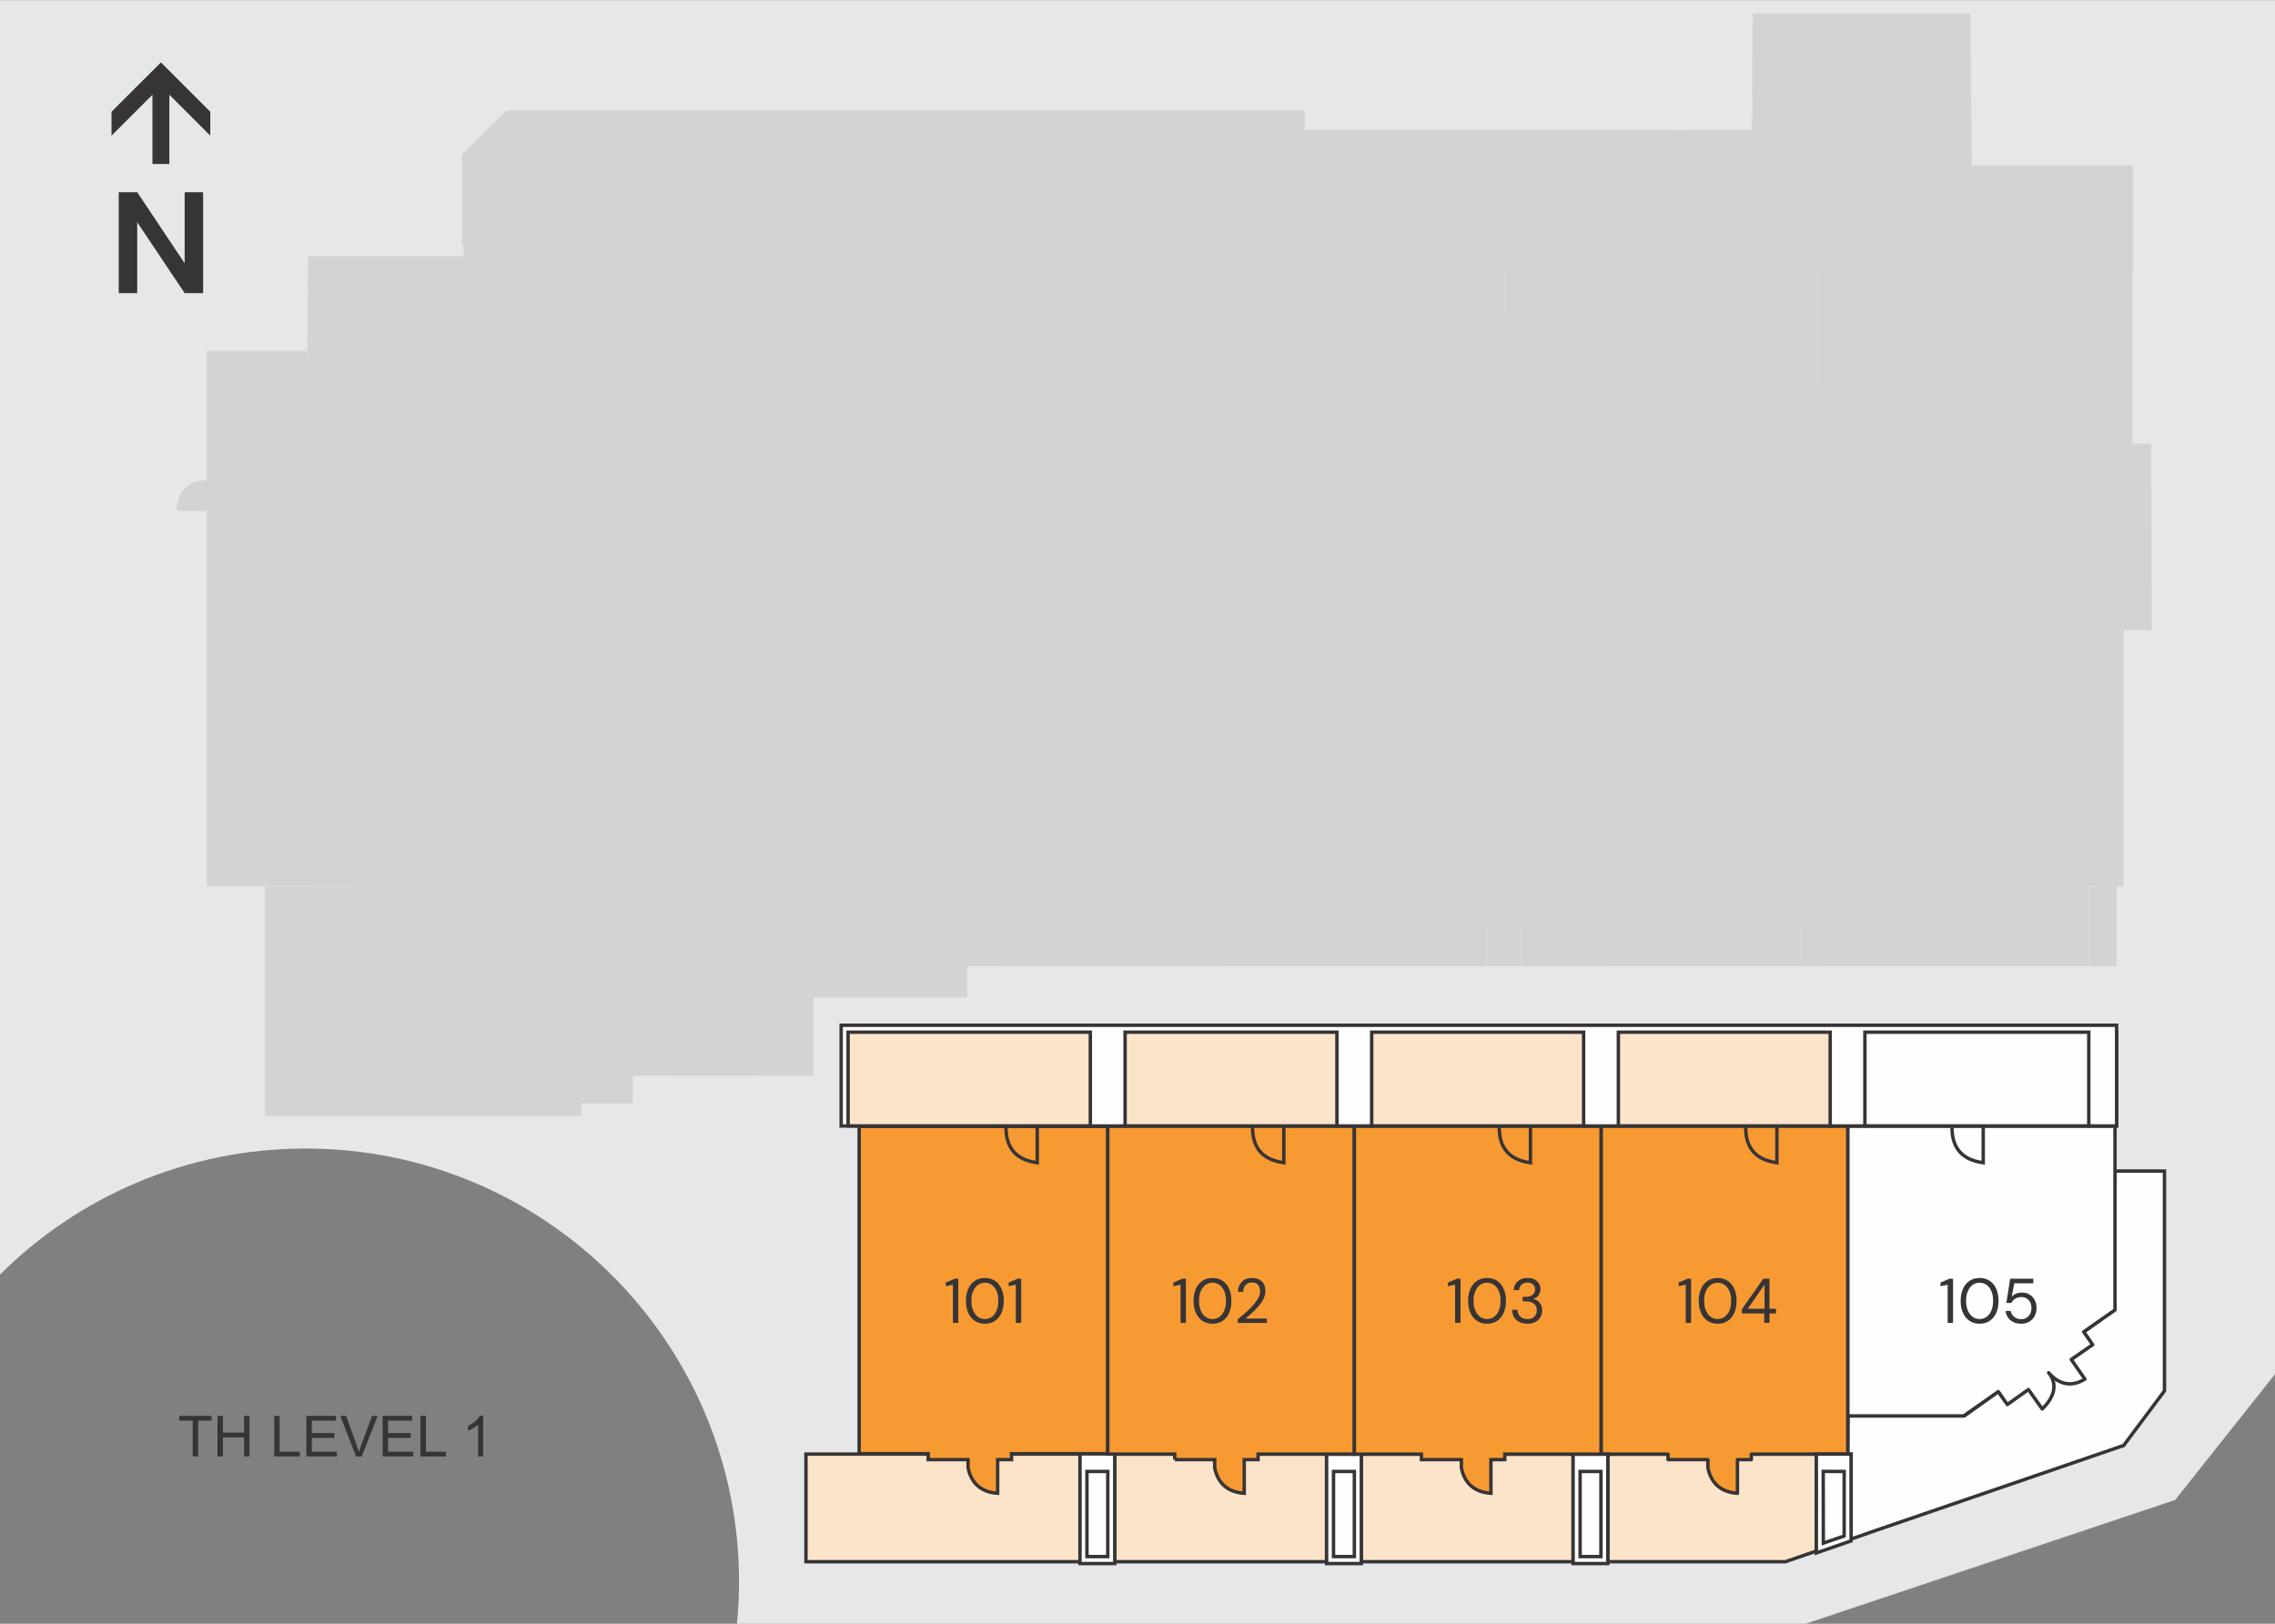 <?xml version="1.0" encoding="UTF-8"?>
<!DOCTYPE svg PUBLIC "-//W3C//DTD SVG 1.1//EN" "http://www.w3.org/Graphics/SVG/1.1/DTD/svg11.dtd">
<!-- Creator: CorelDRAW X8 -->
<svg xmlns="http://www.w3.org/2000/svg" xml:space="preserve" width="2in" height="1.428in" version="1.1" style="shape-rendering:geometricPrecision; text-rendering:geometricPrecision; image-rendering:optimizeQuality; fill-rule:evenodd; clip-rule:evenodd"
viewBox="0 0 39414 28133"
 xmlns:xlink="http://www.w3.org/1999/xlink">
 <rect x="0" y="0" width="39414" height="28133" fill="#808080" stroke="none"/>
 <defs>
  <style type="text/css">
   <![CDATA[
    .str0 {stroke:#373435;stroke-width:59.122}
    .str1 {stroke:#373435;stroke-width:59.122;stroke-linecap:round;stroke-linejoin:round}
    .fil4 {fill:none}
    .fil7 {fill:#FEFEFE}
    .fil0 {fill:#E6E7E8}
    .fil3 {fill:#D2D3D5}
    .fil9 {fill:#373435}
    .fil6 {fill:#FBE4CA}
    .fil8 {fill:#F89A32}
    .fil2 {fill:#D2D3D5;fill-rule:nonzero}
    .fil1 {fill:#373435;fill-rule:nonzero}
    .fil5 {fill:#D2D3D5}
   ]]>
  </style>
    <clipPath id="id0">
     <path d="M0 0l5332 0 0 5075 -5332 0 0 -5075z"/>
    </clipPath>
 </defs>
 <g id="Layer_x0020_1">
  <g id="_2259937419056">
   <path class="fil0" d="M0 0l39414 0 0 23808 -1730 2180 -6402 2145 -18514 0c23,-239 36,-481 36,-726 0,-4148 -3362,-7509 -7510,-7509 -2065,0 -3936,834 -5294,2184l0 -22082z"/>
   <polygon class="fil1" points="3339,25234 3339,24613 3105,24613 3105,24531 3667,24531 3667,24613 3433,24613 3433,25234 "/>
   <polygon id="1" class="fil1" points="3768,25234 3768,24531 3862,24531 3862,24821 4228,24821 4228,24531 4323,24531 4323,25234 4228,25234 4228,24903 3862,24903 3862,25234 "/>
   <polygon id="2" class="fil1" points="4751,25234 4751,24531 4845,24531 4845,25152 5194,25152 5194,25234 "/>
   <polygon id="3" class="fil1" points="5308,25234 5308,24531 5820,24531 5820,24613 5402,24613 5402,24829 5793,24829 5793,24912 5402,24912 5402,25152 5837,25152 5837,25234 "/>
   <path id="4" class="fil1" d="M6169 25234l-274 -703 101 0 185 511c14,41 27,79 37,115 11,-38 23,-77 38,-115l191 -511 96 0 -277 703 -97 0z"/>
   <polygon id="5" class="fil1" points="6629,25234 6629,24531 7142,24531 7142,24613 6724,24613 6724,24829 7115,24829 7115,24912 6724,24912 6724,25152 7159,25152 7159,25234 "/>
   <polygon id="6" class="fil1" points="7284,25234 7284,24531 7379,24531 7379,25152 7727,25152 7727,25234 "/>
   <path id="7" class="fil1" d="M8370 25234l-87 0 0 -550c-21,20 -48,40 -82,59 -34,20 -65,35 -92,45l0 -84c48,-22 91,-50 128,-82 36,-32 62,-64 77,-94l56 0 0 706z"/>
   <g>
    <g>
     <path class="fil2" d="M8021 4743l56 -2083c249,-249 499,-497 748,-746l13778 0 0 354 7826 -24 0 -2014 3711 0 0 2633 2810 0 0 1842 -28929 38z"/>
     <path class="fil3" d="M3579 9087l1743 0 0 -3011 -1743 0 4 2243c-362,5 -505,212 -529,530l525 -2 0 240z"/>
     <g>
      <path class="fil3" d="M34799 9083l-1 -79 1 -1324 2471 6 7 3231 -1622 -7 0 -1827 -142 0 0 -159c-38,-244 -248,-437 -554,-480l0 641 -160 -2z"/>
      <g>
       <path class="fil2" d="M36431 8481l75 0c11,0 20,5 27,13 6,8 10,17 10,28l0 1585c0,10 -4,20 -10,27 -7,8 -16,13 -27,13l-75 0c-10,0 -20,-5 -26,-13 -7,-7 -11,-17 -11,-27l0 -1585c0,-11 4,-20 11,-28 6,-8 16,-13 26,-13zm75 31l-75 0c-1,0 -2,1 -3,2 -2,2 -3,5 -3,8l0 1585c0,3 1,6 3,8 1,1 2,2 3,2l75 0c1,0 3,-1 4,-2 1,-2 2,-5 2,-8l0 -1585c0,-3 -1,-6 -2,-8 -1,-1 -3,-2 -4,-2z"/>
       <path class="fil2" d="M37176 8245c-12,0 -23,5 -31,13 -8,8 -13,19 -13,31l0 1798c0,11 5,22 13,30 8,8 19,13 31,13l0 -31c-4,0 -7,-1 -9,-3 -3,-3 -4,-6 -4,-9l0 -1798c0,-4 1,-7 4,-9 2,-2 5,-4 9,-4l0 -31z"/>
       <g>
        <path class="fil4" d="M37132 9762l-589 0m-152 0l-589 0"/>
        <path class="fil4" d="M37132 9596l-589 0m-152 0l-589 0"/>
        <path class="fil4" d="M37132 9430l-589 0m-152 0l-589 0"/>
        <path class="fil4" d="M37132 9264l-589 0m-152 0l-589 0"/>
        <path class="fil4" d="M37132 9100l-589 0m-152 0l-589 0"/>
        <path class="fil4" d="M37132 8934l-589 0m-152 0l-589 0"/>
        <path class="fil4" d="M37132 8768l-589 0m-152 0l-589 0"/>
        <path class="fil4" d="M37132 8602l-589 0m-152 0l-589 0"/>
        <line class="fil4" x1="36391" y1="10092" x2="35802" y2= "10092" />
        <path class="fil4" d="M37132 9926l-589 0m-152 0l-589 0"/>
       </g>
      </g>
     </g>
     <g>
      <path class="fil4" d="M9322 9990l0 3400 132 0 -1 531c271,-27 431,-169 450,-456 19,292 182,431 453,456l1 -531c55,0 111,0 166,0l0 552"/>
      <g>
       <polyline class="fil4" points="10526,10617 10517,9990 11966,9990 11967,10617 "/>
       <g>
        <polyline class="fil4" points="10523,13348 10523,10617 11967,10617 11967,14186 10523,14186 10523,13348 "/>
        <g>
         <polygon class="fil3" points="10684,14002 11767,14002 11767,12502 10684,12502 10684,12548 10596,12548 10596,13217 10684,13217 "/>
         <polygon class="fil3" points="10684,11460 10595,11460 10595,12175 10684,12175 10684,12324 11767,12324 11767,10811 10684,10811 "/>
        </g>
       </g>
      </g>
     </g>
     <path class="fil5" d="M13446 9091l-4335 0 0 -513c-246,16 -397,157 -444,405l0 96 -13 0 0 -96c-48,-248 -199,-389 -445,-405l0 513 -2917 -4 46 -4650 5369 0 0 -722 2742 0 -3 5376z"/>
     <path class="fil4" d="M4391 9984l-1 -96 -614 0c17,-372 266,-547 615,-542l-1 -259 -811 0 0 -238 -525 0c32,-326 196,-514 525,-529l4 -1 -4 -2243 1743 0"/>
     <path class="fil5" d="M10500 15358l-6921 -4 0 -5365 5720 10 0 3406 189 0 -3 522c248,-27 394,-170 418,-451 22,264 155,413 424,451l4 -522 169 0 0 1953z"/>
     <polygon class="fil3" points="8818,2035 22473,2035 22473,2367 30474,2367 30474,350 34010,350 34010,2983 36823,2983 36823,3719 36950,3714 36943,2863 34162,2863 34130,230 30365,230 30354,2246 26830,2246 22603,2246 22593,1914 8772,1911 8002,2678 8002,4261 8604,4261 8604,2249 "/>
     <polygon class="fil3" points="8483,2369 8122,2730 8122,4140 8483,4140 "/>
     <path class="fil5" d="M17058 4453l-1685 -12 0 -120 462 0c-34,-283 -230,-441 -462,-452l0 -150 -1924 0 0 5372 1427 0 0 -139c58,-303 242,-474 543,-494l0 633 1639 0 0 -4638z"/>
     <path class="fil5" d="M17058 4441l1894 0 0 -462c269,19 437,179 497,462l1219 0 0 4650 -1415 0 0 -144c-12,-254 -220,-476 -543,-483l0 627 -1652 0 0 -4650z"/>
     <path class="fil5" d="M31497 4441l-1925 0 0 -462c-268,18 -432,171 -484,441l0 21 -3017 0 16 4640 3174 0 0 -129c58,-303 242,-474 543,-494l0 623 1693 0 0 -4640z"/>
     <path class="fil5" d="M31497 4436l1080 7 0 -23c52,-270 216,-423 484,-441l0 467 128 1 0 -717 3754 -11 0 3973 -2144 -12 0 1403 -1076 -1 0 -624c-301,20 -485,191 -543,494l0 130 -1683 -1 0 -4645z"/>
     <path class="fil5" d="M31497 10003l1805 0 0 621 3 0 0 14c287,-30 460,-172 501,-369 16,-43 30,-90 39,-140l0 -126 1810 0 1 907 1136 7 0 4441 -3655 8 0 -173c-212,-19 -462,-178 -463,-485l463 0 0 -68 -1640 0 0 -4637z"/>
     <path class="fil5" d="M31497 10003l-3127 -8 0 134c-58,304 -242,475 -543,495l0 -631 -1743 -4 3 4651 -29 5 -4 725 3759 -8 0 -149c284,-9 472,-274 462,-481l-462 0 0 -84 1684 -8 0 -4637z"/>
     <path class="fil5" d="M20668 9993l1752 -1 0 632c300,-20 484,-191 543,-495l0 -138 3121 -2 3 4651 -2922 6c-38,284 -211,441 -483,459l0 -458 -181 1 0 710 -1833 4 0 -5369z"/>
     <path class="fil5" d="M20668 9993l-1428 0 0 136c-59,304 -242,475 -543,495l0 -631 -1639 0 0 4655c796,0 804,0 1692,0l0 84 -470 0c8,306 242,469 470,481l0 149 1918 0 0 -5369z"/>
     <g>
      <path class="fil3" d="M16457 14632l-23 0 23 0zm300 2648l-1203 0 -84 0 -1377 0 0 1355 -2527 0 0 -2633 -1374 0 0 -640 1374 0 0 -7 2527 0 0 7 1377 0 0 -722 1287 0 0 2640z"/>
     </g>
     <line class="fil4" x1="8451" y1="4858" x2="8454" y2= "4858" />
     <path class="fil5" d="M17058 9993l-3167 0 0 1504 -75 0 0 592c-301,-19 -485,-191 -543,-494l0 -98 -143 0 0 -74 -609 0c28,-289 181,-467 495,-544l114 0 0 -889 -1164 0 0 4210 -1464 0 0 1162 4960 0 0 -714 632 0 0 22c58,304 242,475 543,495l0 -517 421 0 0 -4655z"/>
     <line class="fil4" x1="13130" y1="11488" x2="11946" y2= "11488" />
     <path class="fil2" d="M8035 4261l0 -1566c249,-249 498,-497 748,-745l13777 0 0 353 7827 -24 0 -2014 3710 0 0 2633 2811 0 0 831 -31 0 0 -801 -2810 0 0 -2632 -3649 0 0 2014c-2630,8 -5259,14 -7889,24l0 -354 -13734 0 -730 728 0 1553 -30 0z"/>
     <polygon class="fil3" points="8483,4140 8122,4140 8122,2730 8483,2369 "/>
     <g>
      <rect class="fil3" x="13147" y="2035" width="602" height="1680"/>
      <rect class="fil3" x="13268" y="2035" width="361" height="1384"/>
      <line class="fil4" x1="13147" y1="3539" x2="13749" y2= "3539" />
     </g>
     <g>
      <rect class="fil3" x="16757" y="2035" width="602" height="2407"/>
      <rect class="fil3" x="16877" y="2035" width="361" height="2106"/>
      <line class="fil4" x1="16757" y1="4261" x2="17359" y2= "4261" />
     </g>
     <g>
      <rect class="fil3" x="20367" y="2035" width="602" height="2407"/>
      <rect class="fil3" x="20487" y="2035" width="361" height="2106"/>
      <line class="fil4" x1="20367" y1="4261" x2="20968" y2= "4261" />
     </g>
     <g>
      <rect class="fil3" x="26354" y="2367" width="602" height="1263"/>
      <polyline class="fil4" points="26475,2367 26475,3510 26836,3510 26836,2367 "/>
     </g>
     <g>
      <rect class="fil3" x="31196" y="350" width="602" height="4086"/>
      <g>
       <polyline class="fil4" points="31317,350 31317,4140 31678,4140 31678,350 "/>
       <line class="fil4" x1="31196" y1="4261" x2="31798" y2= "4261" />
      </g>
     </g>
     <polygon class="fil3" points="31798,1224 33649,1224 33649,2502 34010,2502 34010,2622 33528,2622 33534,1348 31798,1348 "/>
     <path class="fil5" d="M22451 4441l-1783 0 0 4650 3127 -6 0 -133c58,-303 242,-474 543,-494l0 626 1749 -3 -16 -4640 43 0 0 -722 -3663 10 0 142c-237,7 -415,162 -449,444l449 0 0 126z"/>
     <path class="fil2" d="M35699 8544l0 426 31 0 0 -426c0,-16 41,-20 41,0l0 1774c0,3 -1,6 -3,9 -3,2 -6,4 -10,4l0 30c12,0 23,-5 31,-13 8,-8 13,-18 13,-30l0 -1774c0,-60 -103,-56 -103,0z"/>
     <g>
      <rect class="fil3" x="31196" y="14640" width="602" height="2099"/>
      <rect class="fil3" x="31317" y="14941" width="361" height="1798"/>
     </g>
     <g>
      <rect class="fil3" x="36190" y="15362" width="481" height="1377"/>
      <rect class="fil3" x="36310" y="15663" width="361" height="1076"/>
     </g>
     <polygon class="fil3" points="36190,16739 31798,16739 31798,14640 33136,14640 33136,15362 36190,15362 "/>
     <polygon class="fil3" points="31196,16739 27887,16739 27887,15355 29805,15355 29805,14648 31196,14648 "/>
     <g>
      <rect class="fil3" x="25753" y="15935" width="602" height="804"/>
      <rect class="fil3" x="25873" y="16055" width="361" height="683"/>
      <polygon class="fil3" points="25753,15935 26354,15935 26354,15362 26203,15362 26203,15755 25753,15755 "/>
      <rect class="fil3" x="25902" y="15454" width="301" height="301"/>
     </g>
     <rect class="fil3" x="26354" y="15369" width="1533" height="1369"/>
     <polygon class="fil3" points="24278,14633 22501,14633 22501,15358 20968,15358 20968,16739 24278,16739 "/>
     <polygon class="fil3" points="26054,14633 24278,14633 24278,16739 25753,16739 25753,15755 25902,15755 25902,15454 26054,15454 "/>
     <g>
      <rect class="fil3" x="20367" y="15362" width="602" height="1377"/>
      <rect class="fil3" x="20480" y="15662" width="368" height="1077"/>
     </g>
     <polygon class="fil3" points="20367,16739 17359,16739 17359,14640 18750,14640 18750,15355 20367,15355 "/>
     <polygon class="fil3" points="10072,19333 4592,19333 4592,15362 10072,15362 10072,16123 10964,16123 10964,19116 10072,19116 "/>
     <g>
      <g>
       <path class="fil2" d="M4410 6785l75 0c11,0 20,5 27,13 6,7 10,17 10,28l0 1326c0,10 -4,20 -10,28 -7,7 -16,12 -27,12l-75 0c-10,0 -20,-5 -26,-12 -7,-8 -10,-18 -10,-28l0 -1326c0,-11 3,-21 10,-28 6,-8 16,-13 26,-13zm75 31l-75 0c-1,0 -2,0 -3,2 -2,2 -3,4 -3,8l0 1326c0,3 1,6 3,8 1,1 2,2 3,2l75 0c1,0 3,-1 4,-2 1,-2 2,-5 2,-8l0 -1326c0,-4 -1,-6 -2,-8 -1,-2 -3,-2 -4,-2z"/>
       <path class="fil2" d="M3698 7183c12,0 23,5 31,13 8,8 13,19 13,31l0 875c0,12 -5,23 -13,31 -8,8 -19,13 -31,13l0 -31c4,0 7,-1 9,-3 3,-3 4,-6 4,-10l0 -875c0,-4 -1,-7 -4,-10 -2,-2 -5,-3 -9,-3l0 -31z"/>
       <path class="fil4" d="M3742 6826l625 0m161 0l626 0"/>
       <path class="fil2" d="M5197 6349c-12,0 -22,5 -30,13 -8,8 -13,18 -13,30l0 1774c0,12 5,23 13,30 8,8 19,13 30,13l0 -30c-3,0 -6,-2 -9,-4 -2,-2 -4,-6 -4,-9l0 -1774c0,-3 2,-6 4,-9 3,-2 6,-4 9,-4l0 -30z"/>
       <path class="fil4" d="M3742 6992l625 0m161 0l626 0"/>
       <path class="fil4" d="M3742 7158l625 0m161 0l626 0"/>
       <path class="fil4" d="M3742 7324l625 0m161 0l626 0"/>
       <path class="fil4" d="M3742 7488l625 0m161 0l626 0"/>
       <path class="fil4" d="M3742 7654l625 0m161 0l626 0"/>
       <path class="fil4" d="M3742 7820l625 0m161 0l626 0"/>
       <path class="fil4" d="M3742 7986l625 0m161 0l626 0"/>
       <path class="fil4" d="M3742 8149l625 0m161 0l626 0"/>
      </g>
      <path class="fil4" d="M5295 8857l-524 0c31,-326 195,-514 524,-530l4 0"/>
      <line class="fil4" x1="5292" y1="9087" x2="4390" y2= "9087" />
      <line class="fil4" x1="3742" y1="6826" x2="3742" y2= "7196" />
     </g>
     <rect class="fil3" x="3581" y="8970" width="166" height="1197"/>
     <rect class="fil3" x="17621" y="11097" width="18349" height="4917"/>
    </g>
    <rect class="fil3" x="6084" y="7710" width="7015" height="10926"/>
    <rect class="fil3" x="3580" y="6668" width="32586" height="6341"/>
    <rect class="fil3" x="14214" y="5729" width="7015" height="11010"/>
   </g>
   <g id="_2259937418768">
    <polygon class="fil6 str0" points="27856,25194 31468,25193 31468,26873 30932,27058 27856,27058 "/>
    <polygon class="fil7 str0" points="32017,24531 34031,24531 34621,24110 34777,24322 36245,23297 36099,23075 36635,22693 36642,20288 37499,20288 37499,24098 36792,25044 32475,26524 32070,26666 32070,25193 32012,25193 "/>
    <path class="fil7 str1" d="M32010 19506c2436,0 2094,0 4632,0l0 3189 -543 380 156 222 -371 257 237 340c-244,150 -459,84 -629,-111 154,184 114,412 -111,628l-239 -337 -365 260 -156 -224 -599 421 -2012 0 0 -5025z"/>
    <path class="fil8 str1" d="M32012 19506c-1760,0 -1761,0 -4274,0l0 5687 1160 0 0 96 691 0 0 142c55,270 229,423 512,441l0 -583 241 0 0 -96 1670 0 0 -5687z"/>
    <rect class="fil6 str0" x="23584" y="25194" width="3670" height="1864"/>
    <rect class="fil6 str0" x="19313" y="25193" width="3670" height="1865"/>
    <rect class="fil6 str0" x="13963" y="25193" width="4748" height="1865"/>
    <g>
     <rect class="fil7 str0" x="27254" y="25194" width="601" height="1896"/>
     <rect class="fil7 str0" x="27375" y="25494" width="361" height="1475"/>
    </g>
    <rect class="fil7 str0" x="22983" y="25194" width="602" height="1896"/>
    <rect class="fil7 str0" x="23103" y="25494" width="361" height="1475"/>
    <rect class="fil7 str0" x="18711" y="25186" width="602" height="1904"/>
    <rect class="fil7 str0" x="18831" y="25494" width="361" height="1475"/>
    <g>
     <polygon class="fil7 str0" points="31468,26906 32070,26697 32070,25193 31468,25193 "/>
     <polygon class="fil7 str0" points="31589,26736 31950,26613 31950,25494 31587,25493 "/>
    </g>
    <path class="fil8 str0" d="M16081 25289l691 0 0 142c55,270 228,423 512,441l0 -583 241 0 0 -103 1667 0 0 -5672c-1749,0 -1793,0 -4307,0l0 5672 1196 0 0 103z"/>
    <path class="fil8 str0" d="M20352 25289l692 0 0 142c55,270 228,423 512,441l0 -583 240 0 0 -96 1668 0 0 -5687c-1755,0 -1760,0 -4272,0l0 5687 1160 0 0 96z"/>
    <path class="fil8 str0" d="M24626 25289l692 0 0 142c55,270 228,423 512,441l0 -583 240 0 0 -96 1668 0 0 -5687c-1756,0 -1761,0 -4274,0l0 5687 1162 0 0 96z"/>
    <polygon class="fil1" points="16509,22920 16509,22257 16385,22284 16385,22221 16540,22154 16602,22154 16602,22920 "/>
    <path id="1" class="fil1" d="M17063 22934c-68,0 -126,-17 -175,-50 -50,-33 -88,-80 -114,-139 -26,-60 -39,-129 -39,-208 0,-79 13,-148 39,-207 26,-60 64,-106 114,-139 49,-33 107,-50 175,-50 68,0 127,17 175,50 49,33 87,79 113,139 26,59 40,128 40,207 0,79 -14,148 -40,208 -26,59 -64,106 -113,139 -48,33 -107,50 -175,50zm0 -81c45,0 85,-13 120,-38 36,-25 63,-62 83,-109 20,-47 30,-103 30,-169 0,-65 -10,-122 -30,-168 -20,-47 -47,-83 -83,-108 -35,-25 -75,-38 -120,-38 -45,0 -85,13 -120,38 -35,25 -63,61 -83,108 -21,46 -31,103 -31,168 0,66 10,122 31,169 20,47 48,84 83,109 35,25 75,38 120,38z"/>
    <polygon id="2" class="fil1" points="17599,22920 17599,22257 17475,22284 17475,22221 17629,22154 17692,22154 17692,22920 "/>
    <polygon class="fil1" points="20453,22920 20453,22257 20329,22284 20329,22221 20483,22154 20546,22154 20546,22920 "/>
    <path id="1" class="fil1" d="M21007 22934c-68,0 -127,-17 -176,-50 -49,-33 -87,-80 -113,-139 -26,-60 -40,-129 -40,-208 0,-79 14,-148 40,-207 26,-60 64,-106 113,-139 49,-33 108,-50 176,-50 68,0 126,17 175,50 49,33 87,79 113,139 26,59 39,128 39,207 0,79 -13,148 -39,208 -26,59 -64,106 -113,139 -49,33 -107,50 -175,50zm0 -81c44,0 84,-13 120,-38 35,-25 63,-62 83,-109 20,-47 30,-103 30,-169 0,-65 -10,-122 -30,-168 -20,-47 -48,-83 -83,-108 -36,-25 -76,-38 -120,-38 -45,0 -86,13 -121,38 -35,25 -62,61 -83,108 -20,46 -30,103 -30,168 0,66 10,122 30,169 21,47 48,84 83,109 35,25 76,38 121,38z"/>
    <path id="2" class="fil1" d="M21444 22920l0 -64c52,-41 101,-82 147,-124 46,-42 88,-84 124,-125 36,-41 64,-81 85,-120 21,-40 31,-77 31,-114 0,-27 -4,-52 -13,-76 -10,-23 -24,-42 -45,-56 -20,-14 -48,-21 -83,-21 -34,0 -62,7 -84,22 -23,15 -40,35 -51,60 -12,25 -17,51 -17,80l-89 0c0,-51 11,-94 32,-130 21,-36 50,-64 86,-83 37,-19 78,-28 124,-28 68,0 124,19 167,57 44,39 65,96 65,172 0,45 -11,90 -34,134 -22,44 -51,87 -86,128 -35,41 -73,80 -112,115 -40,36 -77,68 -112,97l370 0 0 76 -505 0z"/>
    <polygon class="fil1" points="25209,22920 25209,22257 25086,22284 25086,22221 25240,22154 25303,22154 25303,22920 "/>
    <path id="1" class="fil1" d="M25764 22934c-68,0 -127,-17 -176,-50 -49,-33 -87,-80 -114,-139 -26,-60 -39,-129 -39,-208 0,-79 13,-148 39,-207 27,-60 65,-106 114,-139 49,-33 108,-50 176,-50 67,0 126,17 175,50 49,33 86,79 112,139 27,59 40,128 40,207 0,79 -13,148 -40,208 -26,59 -63,106 -112,139 -49,33 -108,50 -175,50zm0 -81c44,0 84,-13 119,-38 36,-25 63,-62 84,-109 20,-47 30,-103 30,-169 0,-65 -10,-122 -30,-168 -21,-47 -48,-83 -84,-108 -35,-25 -75,-38 -119,-38 -46,0 -86,13 -121,38 -35,25 -63,61 -83,108 -21,46 -31,103 -31,168 0,66 10,122 31,169 20,47 48,84 83,109 35,25 75,38 121,38z"/>
    <path id="2" class="fil1" d="M26462 22934c-49,0 -93,-9 -132,-27 -40,-18 -71,-45 -95,-81 -24,-36 -37,-80 -38,-133l93 0c1,43 16,81 46,113 30,32 72,48 126,48 54,0 95,-15 122,-45 27,-30 41,-66 41,-109 0,-35 -8,-65 -26,-87 -17,-23 -40,-40 -69,-51 -28,-11 -60,-16 -94,-16l-57 0 0 -78 57 0c49,0 88,-11 116,-34 28,-22 42,-54 42,-95 0,-34 -11,-63 -33,-85 -22,-22 -55,-33 -99,-33 -42,0 -76,12 -102,38 -25,25 -40,56 -42,94l-94 0c3,-41 14,-78 34,-110 20,-32 47,-57 82,-75 36,-18 76,-27 122,-27 50,0 91,9 124,26 33,18 59,41 76,70 17,29 26,62 26,97 0,38 -11,73 -32,105 -21,32 -53,53 -95,64 45,10 82,31 112,65 30,33 45,78 45,132 0,43 -9,82 -29,117 -19,35 -48,64 -86,85 -38,21 -85,32 -141,32z"/>
    <polygon class="fil1" points="29205,22920 29205,22257 29081,22284 29081,22221 29235,22154 29298,22154 29298,22920 "/>
    <path id="1" class="fil1" d="M29759 22934c-68,0 -127,-17 -176,-50 -49,-33 -87,-80 -113,-139 -27,-60 -40,-129 -40,-208 0,-79 13,-148 40,-207 26,-60 64,-106 113,-139 49,-33 108,-50 176,-50 67,0 126,17 175,50 49,33 86,79 113,139 26,59 39,128 39,207 0,79 -13,148 -39,208 -27,59 -64,106 -113,139 -49,33 -108,50 -175,50zm0 -81c44,0 84,-13 119,-38 36,-25 64,-62 84,-109 20,-47 30,-103 30,-169 0,-65 -10,-122 -30,-168 -20,-47 -48,-83 -84,-108 -35,-25 -75,-38 -119,-38 -46,0 -86,13 -121,38 -35,25 -63,61 -83,108 -21,46 -31,103 -31,168 0,66 10,122 31,169 20,47 48,84 83,109 35,25 75,38 121,38z"/>
    <path id="2" class="fil1" d="M30565 22920l0 -164 -388 0 0 -71 372 -531 107 0 0 521 114 0 0 81 -114 0 0 164 -91 0zm-286 -245l291 0 0 -419 -291 419z"/>
    <polygon class="fil1" points="33743,22920 33743,22257 33619,22284 33619,22221 33773,22154 33836,22154 33836,22920 "/>
    <path id="1" class="fil1" d="M34297 22934c-68,0 -127,-17 -176,-50 -49,-33 -87,-80 -113,-139 -27,-60 -40,-129 -40,-208 0,-79 13,-148 40,-207 26,-60 64,-106 113,-139 49,-33 108,-50 176,-50 68,0 126,17 175,50 49,33 86,79 113,139 26,59 39,128 39,207 0,79 -13,148 -39,208 -27,59 -64,106 -113,139 -49,33 -107,50 -175,50zm0 -81c44,0 84,-13 120,-38 35,-25 63,-62 83,-109 20,-47 30,-103 30,-169 0,-65 -10,-122 -30,-168 -20,-47 -48,-83 -83,-108 -36,-25 -76,-38 -120,-38 -46,0 -86,13 -121,38 -35,25 -62,61 -83,108 -20,46 -31,103 -31,168 0,66 11,122 31,169 21,47 48,84 83,109 35,25 75,38 121,38z"/>
    <path id="2" class="fil1" d="M35017 22934c-52,0 -98,-10 -137,-29 -38,-19 -69,-45 -92,-78 -23,-33 -37,-71 -42,-114l89 0c9,43 30,77 62,103 32,26 72,39 121,39 37,0 68,-9 94,-26 27,-17 47,-40 61,-69 14,-30 22,-62 22,-98 0,-57 -17,-103 -49,-138 -32,-35 -73,-52 -124,-52 -43,0 -79,9 -109,28 -30,19 -52,44 -66,74l-87 0 66 -420 401 0 0 80 -330 0 -45 233c17,-21 42,-39 73,-52 31,-14 66,-21 106,-21 51,0 95,11 132,35 38,23 67,55 88,95 22,40 32,86 32,137 0,49 -10,94 -31,136 -21,41 -51,75 -91,99 -40,25 -88,38 -144,38z"/>
    <g>
     <rect class="fil7 str0" x="18890" y="17882" width="602" height="1624"/>
     <rect class="fil7 str0" x="19003" y="17882" width="369" height="1319"/>
     <rect class="fil7 str0" x="23162" y="17882" width="602" height="1624"/>
     <rect class="fil7 str0" x="23282" y="17882" width="361" height="1324"/>
     <rect class="fil7 str0" x="27436" y="17882" width="602" height="1624"/>
     <rect class="fil7 str0" x="27556" y="17882" width="361" height="1324"/>
     <rect class="fil7 str0" x="31708" y="17882" width="602" height="1624"/>
     <rect class="fil7 str0" x="31828" y="17882" width="361" height="1324"/>
     <rect class="fil7 str0" x="36189" y="17882" width="481" height="1624"/>
     <rect class="fil7 str0" x="36309" y="17882" width="361" height="1324"/>
     <rect class="fil7 str0" x="14573" y="17762" width="22097" height="1745"/>
     <rect class="fil6 str0" x="14693" y="17882" width="4197" height="1624"/>
     <rect class="fil6 str0" x="19492" y="17882" width="3670" height="1624"/>
     <rect class="fil6 str0" x="23764" y="17882" width="3672" height="1624"/>
     <rect class="fil6 str0" x="28038" y="17882" width="3670" height="1624"/>
     <rect class="fil7 str0" x="32309" y="17882" width="3879" height="1624"/>
    </g>
    <path class="fil4 str0" d="M17970 19514l0 630c-357,-48 -548,-247 -541,-630"/>
    <path class="fil4 str0" d="M22242 19514l0 630c-357,-48 -548,-247 -542,-630"/>
    <path class="fil4 str0" d="M26515 19514l0 630c-357,-48 -548,-247 -541,-630"/>
    <path class="fil4 str0" d="M30785 19514l0 630c-357,-48 -548,-247 -541,-630"/>
    <path class="fil4 str0" d="M34359 19514l0 630c-357,-48 -548,-247 -541,-630"/>
   </g>
   <g>
   </g>
   <g style="clip-path:url(#id0)">
    <g>
     <g id="_2259937418960">
      <g>
       <rect class="fil9" x="2641" y="1373" width="293" height="1464"/>
       <polygon class="fil9" points="2788,1077 3643,1932 3643,2346 2788,1491 1932,2346 1932,1932 "/>
      </g>
      <polygon class="fil1" points="2057,5075 2057,3326 2377,3326 3199,4558 3199,3326 3519,3326 3519,5075 3199,5075 2377,3846 2377,5075 "/>
     </g>
    </g>
   </g>
   <polygon class="fil4" points="0,0 5332,0 5332,5075 0,5075 "/>
  </g>
 </g>
</svg>

